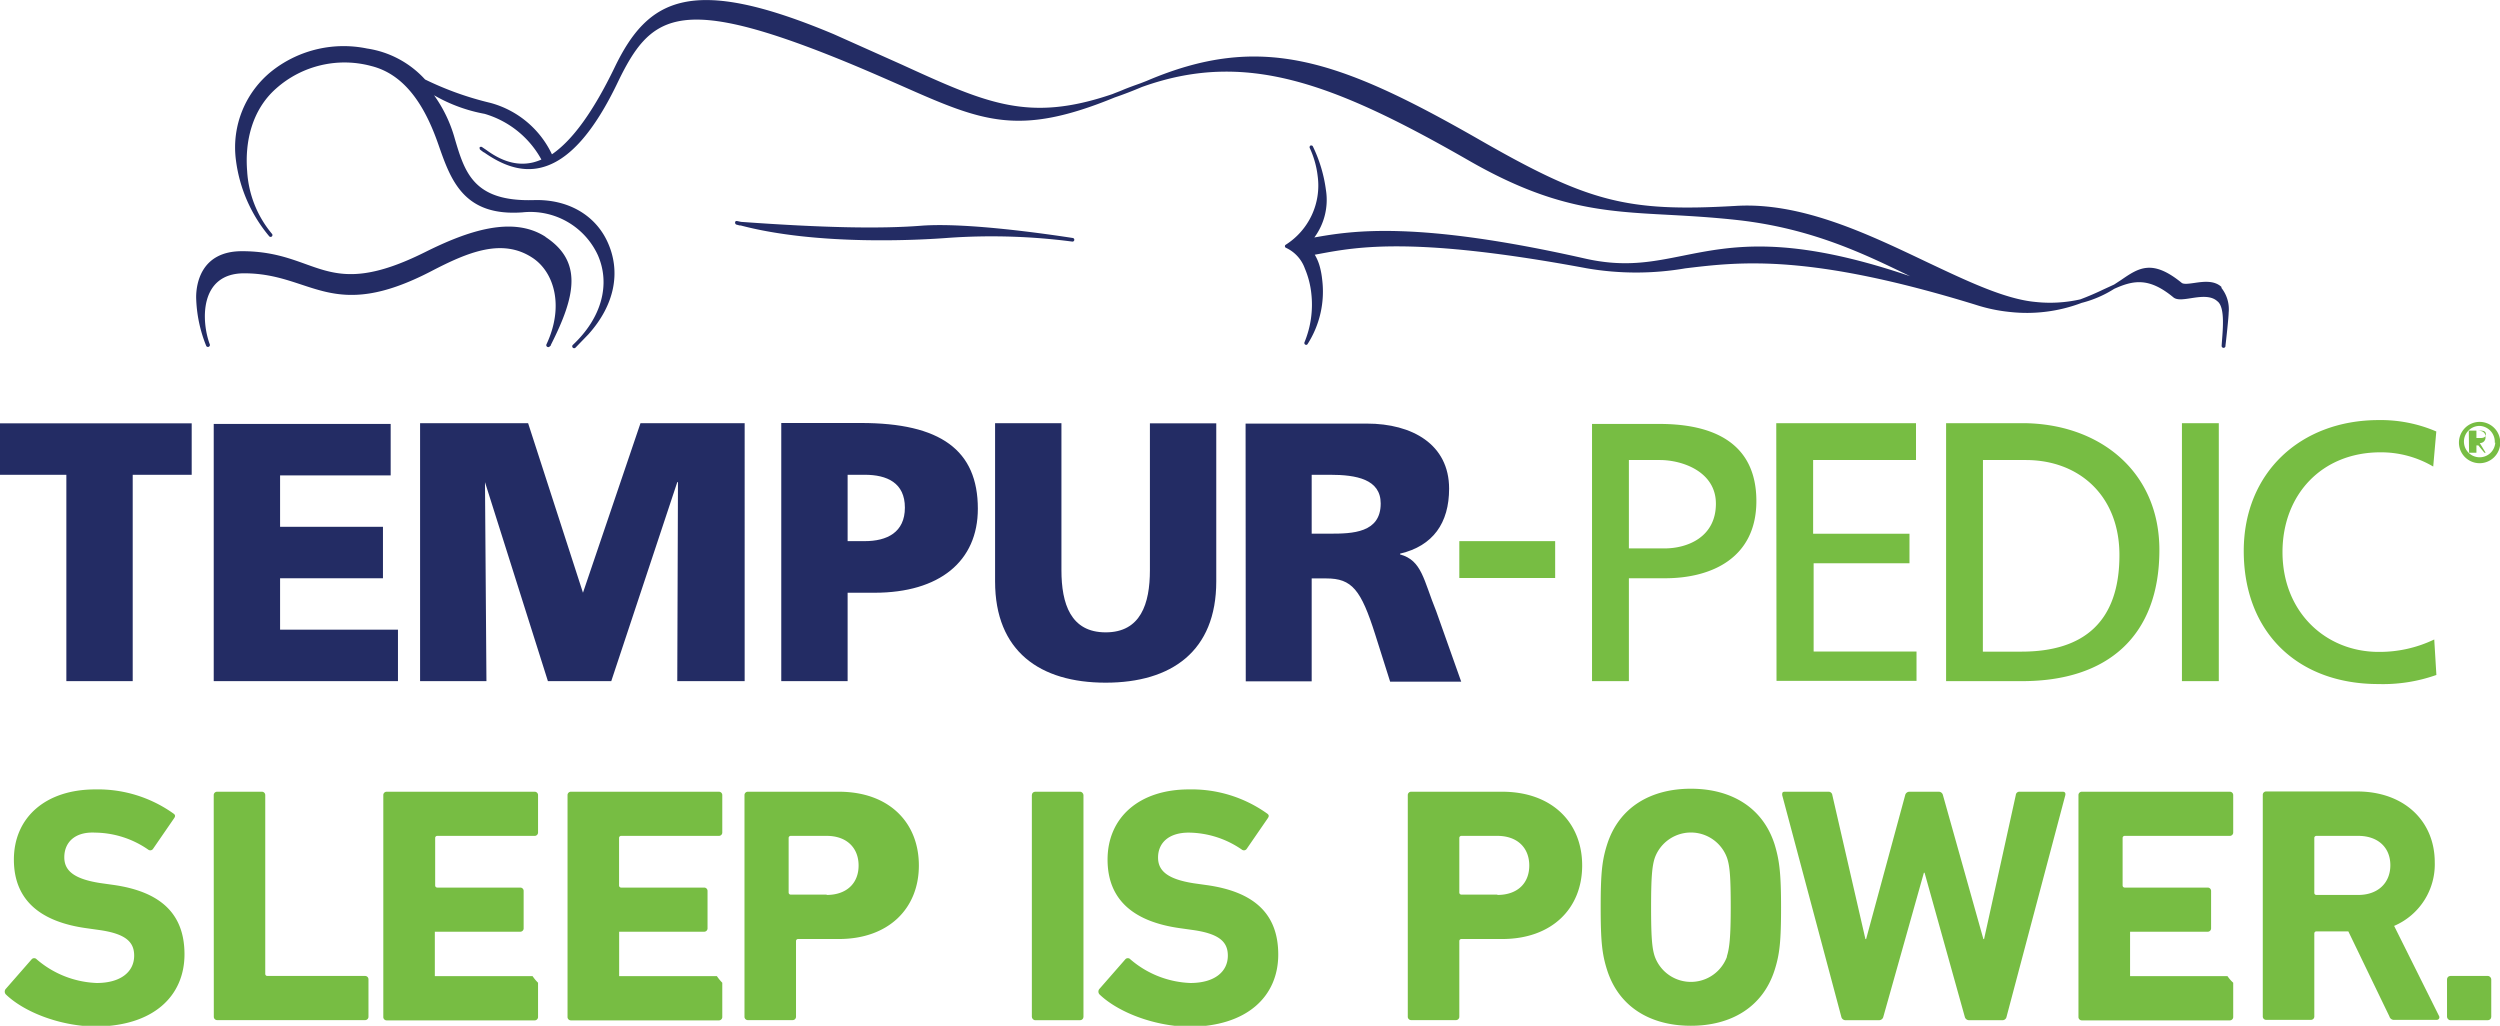 <svg xmlns="http://www.w3.org/2000/svg" viewBox="0 0 291.61 119.65"><defs><style>.cls-1{fill:#77bd43;}.cls-2{fill:#232c64;}</style></defs><title>tp-logo</title><g id="Layer_2" data-name="Layer 2"><g id="header"><path id="_-Pedic_" data-name="&lt;-Pedic&gt;" class="cls-1" d="M185.7,79.45H190v-12h4.23c5.42,0,10.64-2.37,10.64-9,0-6.86-5.13-9-11.29-9H185.7ZM190,53.66h3.61c2.64,0,6.54,1.36,6.54,5.09,0,3.9-3.31,5.22-6,5.22H190Zm37,25.79h8.88c9.92,0,16-5.22,16-15.3,0-9.27-7.12-14.79-16-14.79H227Zm4.3-25.79h5c6.17,0,10.92,4.11,10.92,11.09,0,7.7-4.07,11.26-11.43,11.26h-4.5Zm23.21,25.79h4.3V49.36h-4.3Zm29.67-29.12A16.38,16.38,0,0,0,277.46,49c-9.09,0-15.74,6.11-15.74,15.27,0,9.47,6.27,15.52,15.7,15.52a18.64,18.64,0,0,0,6.77-1.06l-.25-4.14a14.71,14.71,0,0,1-6.48,1.45c-6.19,0-11.22-4.65-11.22-11.64,0-6.69,4.57-11.64,11.43-11.64a12,12,0,0,1,6.15,1.66Zm2.64,1.3a2.41,2.41,0,1,0,2.41-2.42,2.42,2.42,0,0,0-2.41,2.42m4.24,0a1.83,1.83,0,1,1-1.83-1.95A1.85,1.85,0,0,1,291,51.64m-3,1.17h.86v-.86h.22l.71.86h.15l-.69-1.13a.64.64,0,0,0,.67-.69c0-.54-.33-.76-.95-.76h-1Zm.86-2.58h.49c.29,0,.61.06.61.41s-.28.45-.61.45h-.49ZM170.22,67.42H181.4v-4.3H170.22Zm37,12h16.33V76h-12V65.7h11.18V62.26H211.49v-8.6h12v-4.3H207.19Z"/><path id="_Tempur_" data-name="&lt;Tempur&gt;" class="cls-2" d="M7.74,79.45h7.74V55.38h6.88v-6H0v6H7.74Zm17.19,0H46.42v-6H32.67v-6h12v-6h-12v-6h12.9v-6H24.93Zm24.07,0h7.74l-.17-23.21h0l7.34,23.21h7.39L79,56.24h.08L79,79.45h7.86V49.36H74.71L68,69.14H68L61.6,49.36H49Zm42.13,0h7.74V69.14H102c7.58,0,12.06-3.66,12.06-9.8,0-6.84-4.36-10-13.63-10h-9.3Zm7.74-24.07h2c2.6,0,4.68.94,4.68,3.83s-2.08,3.91-4.68,3.91h-2Zm43-6h-7.74V66.51c0,3.92-1.08,7.25-5.16,7.25s-5.16-3.33-5.16-7.25V49.36h-7.74V67.82c0,8.15,5.23,11.81,12.9,11.81s12.9-3.66,12.9-11.81Zm3.44,30.09H153v-12h1.7c3,0,4.05,1.31,5.71,6.54l1.74,5.5h8.29l-2.91-8.2c-1.49-3.66-1.66-5.94-4.22-6.64v-.09c3.84-.9,5.72-3.57,5.72-7.58,0-5.17-4.31-7.59-9.59-7.59H145.29ZM153,55.38h2.13c3.09,0,5.92.52,5.92,3.35,0,3.44-3.31,3.52-5.92,3.52H153Z"/><path id="_Figure_" data-name="&lt;Figure&gt;" class="cls-2" d="M85.73,25.94a.2.2,0,0,1,.24-.16h0l.47.1c9.44.68,16.11.83,21,.45,5.34-.41,14.89,1,17.7,1.43a.21.21,0,0,1,.17.23.09.09,0,0,1,0,0,.21.21,0,0,1-.23.19,72.65,72.65,0,0,0-14.41-.44c-3.47.27-15.32.92-24.27-1.44h-.12l-.38-.1h0a.22.22,0,0,1-.15-.22.26.26,0,0,1,0-.05m173.4,7.57c-.85-.83-2.13-.65-3.17-.5-.64.09-1.24.18-1.49,0-3.43-2.8-5-1.77-7.05-.36l-.84.55-1.24.57c-.81.39-1.72.79-2.71,1.16a15.94,15.94,0,0,1-5.23.3c-3.58-.33-8-2.45-12.72-4.68-6.85-3.26-14.62-7-22.27-6.52-12.68.73-17.16-.43-29.93-7.76C156,6.82,147,3.78,133.74,9.44l-.67.26c-.72.26-1.44.51-2.17.82-.4.17-.75.29-1.13.45C120,14.3,115.2,12.11,105.13,7.51L97.28,4C80.62-3,75.59-.22,71.69,7.87,69.21,13,66.8,16.34,64.38,18a11.15,11.15,0,0,0-7.18-6,36.59,36.59,0,0,1-7.62-2.73,11.42,11.42,0,0,0-6.76-3.61,13.52,13.52,0,0,0-11,2.54,11.4,11.4,0,0,0-4.3,10.48,17.17,17.17,0,0,0,3.89,8.89.22.22,0,0,0,.31,0,.22.22,0,0,0,0-.3,12.52,12.52,0,0,1-2.89-7.29c-.28-3.45.55-7.15,3.37-9.65A12,12,0,0,1,43.3,7.7c4.36,1.08,6.54,5.44,7.84,9.17,1.44,4.13,2.93,8.4,9.81,7.9a8.67,8.67,0,0,1,8.79,5c1.5,3.43.41,7.34-2.92,10.46a.22.22,0,0,0,.3.33L68.63,39c3.1-3.45,3.83-7.35,2.21-10.83-1.46-3.14-4.66-4.95-8.56-4.83-7.06.21-8.07-3.23-9.25-7.23a16,16,0,0,0-2.4-5,18.43,18.43,0,0,0,5.9,2.17,11.11,11.11,0,0,1,6.62,5.33,6.28,6.28,0,0,1-.91.32c-1.75.44-3.55,0-5.49-1.42l-.49-.33h0a.23.23,0,0,0-.31,0,.23.23,0,0,0,0,.13.22.22,0,0,0,.1.18h0l.33.25a1.29,1.29,0,0,1,.15.08c1.66,1.15,4,2.38,6.62,1.72,3.18-.79,6.14-4.1,9-10.13C75.79,1.94,79-.47,96,6.15c3.59,1.4,6.52,2.7,9.1,3.83,9.51,4.21,13.68,6,24.94,1.38,1-.34,2.06-.75,3.15-1.21,12-4.32,22.16-.6,38.2,8.61,9.72,5.57,15.68,5.9,23.23,6.3,2.58.14,5.24.29,8.33.64,8.5,1,14.53,3.93,19.86,6.52l0,0c-14.25-4.84-20.73-3.55-26.52-2.39-3.66.73-6.82,1.37-11.44.32-19.62-4.43-27.12-3.24-31.54-2.45a7.38,7.38,0,0,0,1.35-5.55,16.58,16.58,0,0,0-1.52-5.07.19.19,0,0,0-.2-.11h-.06a.2.2,0,0,0-.12.2.21.21,0,0,0,0,.06,10.72,10.72,0,0,1,.94,3.32,8.18,8.18,0,0,1-3.73,8,.19.19,0,0,0-.09.19h0a.2.2,0,0,0,.13.17,4.22,4.22,0,0,1,2.19,2.4,10.23,10.23,0,0,1,.76,2.95,11.51,11.51,0,0,1-.81,5.69.31.31,0,0,0,0,.1.19.19,0,0,0,.11.15.19.19,0,0,0,.25-.05.2.2,0,0,1,0,0h0a11.36,11.36,0,0,0,1.71-7.57,9.27,9.27,0,0,0-.25-1.39,5.61,5.61,0,0,0-.61-1.48h0l.55-.1c4.41-.82,11.09-2.06,31.2,1.69a33.91,33.91,0,0,0,11.48,0c6.41-.77,14.39-1.74,33.86,4.25h0a19,19,0,0,0,4,.84,18,18,0,0,0,8.36-1.06,13.09,13.09,0,0,0,3.8-1.64c2.23-1,4.05-1.37,6.91,1,.42.34,1.16.23,2,.1,1.1-.17,2.34-.36,3.11.34,1,.72.6,3.68.51,5.22a.22.22,0,0,0,.45,0s0,0,0-.06h0c.08-.64.37-3.3.37-3.82a4,4,0,0,0-.87-2.92M63.66,27.64c-3.89-2.54-9.21-.66-14.08,1.77-11.69,5.83-12.38-.11-21.36-.11-4.81,0-5.34,3.87-5.34,5.37a16,16,0,0,0,1.18,5.69v0h0v0a.23.23,0,0,0,.42-.17c-1-2.63-1.29-8.31,4-8.31,7.94,0,10.12,5.84,21.85-.26,4.27-2.22,8.29-3.9,11.84-1.51,2.47,1.67,3.66,5.61,1.57,10.06a.22.22,0,0,0,.07.27.22.22,0,0,0,.28,0l.16-.14,0-.06c2.87-5.66,3.77-9.74-.65-12.62"/><path id="_TSIP_" data-name="&lt;TSIP&gt;" class="cls-1" d="M193.1,119.65"/><path id="_Path_" data-name="&lt;Path&gt;" class="cls-1" d="M.69,116a.48.48,0,0,1,0-.67l3-3.43a.39.39,0,0,1,.59,0,11.37,11.37,0,0,0,7,2.76c2.8,0,4.37-1.3,4.37-3.19,0-1.58-.95-2.56-4.14-3l-1.42-.2c-5.43-.75-8.47-3.31-8.47-8,0-4.92,3.7-8.19,9.49-8.19a15.15,15.15,0,0,1,9.1,2.8c.24.16.28.32.08.59L17.86,99a.39.39,0,0,1-.55.12,11.06,11.06,0,0,0-6.22-2C8.72,97,7.5,98.27,7.5,100c0,1.54,1.1,2.52,4.17,3l1.42.2c5.51.75,8.43,3.27,8.43,8.11s-3.58,8.43-10.51,8.43C6.83,119.65,2.77,118,.69,116Z"/><path id="_Path_2" data-name="&lt;Path&gt;" class="cls-1" d="M24.93,92.74a.39.39,0,0,1,.39-.39h5.23a.39.39,0,0,1,.39.39v20.86a.24.24,0,0,0,.24.24H42.59a.39.39,0,0,1,.39.39v4.37a.39.39,0,0,1-.39.39H25.33a.39.39,0,0,1-.39-.39Z"/><path id="_Path_3" data-name="&lt;Path&gt;" class="cls-1" d="M44.71,92.74a.39.39,0,0,1,.39-.39H62.37a.39.39,0,0,1,.39.39v4.37a.39.39,0,0,1-.39.39H51a.24.24,0,0,0-.24.24v5.55a.24.24,0,0,0,.24.24h9.69a.39.39,0,0,1,.39.39v4.37a.39.39,0,0,1-.39.39H50.58s-.24-.42.14-.26V114c-.38.16-.3.24-.14-.14H62.12a5.2,5.2,0,0,0,.64.77v4a.39.39,0,0,1-.39.39H45.1a.39.39,0,0,1-.39-.39Z"/><path id="_Path_4" data-name="&lt;Path&gt;" class="cls-1" d="M66.2,92.74a.39.39,0,0,1,.39-.39H83.86a.39.39,0,0,1,.39.39v4.37a.39.39,0,0,1-.39.39H72.45a.24.24,0,0,0-.24.24v5.55a.24.24,0,0,0,.24.24h9.69a.39.39,0,0,1,.39.39v4.37a.39.39,0,0,1-.39.39H72.09s-.24-.42.13-.26V114c-.37.16-.29.24-.13-.14H83.62a5.46,5.46,0,0,0,.63.77v4a.39.39,0,0,1-.39.39H66.59a.39.39,0,0,1-.39-.39Z"/><path class="cls-1" d="M97.85,92.35H87.23a.39.39,0,0,0-.39.39v25.86a.39.39,0,0,0,.39.39h5.23a.39.39,0,0,0,.39-.39v-8.83a.24.24,0,0,1,.24-.24h4.76c5.78,0,9.33-3.54,9.33-8.58S103.67,92.35,97.85,92.35Zm-1.42,12h-4.2a.24.24,0,0,1-.24-.24V97.74a.24.24,0,0,1,.24-.24h4.2c2.33,0,3.72,1.39,3.72,3.46S98.75,104.39,96.42,104.39Z"/><rect id="_Path_5" data-name="&lt;Path&gt;" class="cls-1" x="120.36" y="92.35" width="6.02" height="26.65" rx="0.39" ry="0.39"/><path id="_Path_6" data-name="&lt;Path&gt;" class="cls-1" d="M128.26,116a.48.48,0,0,1,0-.67l3-3.43a.39.39,0,0,1,.59,0,11.37,11.37,0,0,0,7,2.76c2.8,0,4.37-1.3,4.37-3.19,0-1.58-.95-2.56-4.14-3l-1.42-.2c-5.43-.75-8.47-3.31-8.47-8,0-4.92,3.7-8.19,9.49-8.19a15.15,15.15,0,0,1,9.1,2.8c.24.16.28.32.08.59L145.43,99a.39.39,0,0,1-.55.12,11.06,11.06,0,0,0-6.22-2c-2.36,0-3.58,1.22-3.58,2.91,0,1.54,1.1,2.52,4.17,3l1.42.2c5.51.75,8.43,3.27,8.43,8.11s-3.58,8.43-10.51,8.43C134.4,119.65,130.35,118,128.26,116Z"/><path class="cls-1" d="M175.22,92.35H164.6a.39.39,0,0,0-.39.39v25.86a.39.39,0,0,0,.39.39h5.23a.39.39,0,0,0,.39-.39v-8.83a.24.24,0,0,1,.24-.24h4.76c5.78,0,9.33-3.54,9.33-8.58S181,92.35,175.22,92.35Zm-.56,12h-4.2a.24.24,0,0,1-.24-.24V97.74a.24.24,0,0,1,.24-.24h4.2c2.33,0,3.72,1.39,3.72,3.46S177,104.39,174.66,104.39Z"/><path class="cls-1" d="M207,98.5c-1.38-4.33-5.08-6.5-9.77-6.5s-8.39,2.17-9.77,6.5c-.59,1.85-.75,3.35-.75,7.33s.16,5.47.75,7.32c1.38,4.33,5.08,6.5,9.77,6.5s8.39-2.17,9.77-6.5c.59-1.85.75-3.35.75-7.32S207.56,100.35,207,98.5Zm-5.55,13.07a4.48,4.48,0,0,1-8.43,0c-.32-.95-.43-2.24-.43-5.75s.12-4.8.43-5.75a4.48,4.48,0,0,1,8.43,0c.32.94.43,2.24.43,5.75S201.73,110.63,201.42,111.58Z"/><path id="_Path_7" data-name="&lt;Path&gt;" class="cls-1" d="M229.7,119a.51.51,0,0,1-.52-.4l-4.69-16.8h-.08l-4.73,16.8a.51.51,0,0,1-.52.4h-3.91a.5.5,0,0,1-.47-.39l-6.9-25.87c0-.24,0-.39.31-.39h5.07a.44.44,0,0,1,.47.39l3.86,16.8h.08l4.56-16.8a.51.51,0,0,1,.51-.39h3.42a.5.5,0,0,1,.47.39l4.72,16.8h.08l3.7-16.8a.42.42,0,0,1,.47-.39h5c.27,0,.35.16.31.39l-6.86,25.87a.48.48,0,0,1-.51.39Z"/><path id="_Path_8" data-name="&lt;Path&gt;" class="cls-1" d="M242.44,92.74a.39.39,0,0,1,.39-.39H260.1a.39.39,0,0,1,.39.39v4.37a.39.39,0,0,1-.39.39H247.83a.24.24,0,0,0-.24.24v5.55a.24.24,0,0,0,.24.24h9.69a.39.39,0,0,1,.39.39v4.37a.39.39,0,0,1-.39.39h-9.24s-.24-.42.18-.26V114c-.41.16-.33.24-.18-.14h11.54a4.53,4.53,0,0,0,.67.77v4a.39.39,0,0,1-.39.39H242.83a.39.39,0,0,1-.39-.39Z"/><path class="cls-1" d="M284.51,118.53,279.26,108a7.81,7.81,0,0,0,4.74-7.41c0-4.86-3.61-8.27-9.05-8.27H264.33a.39.39,0,0,0-.39.39v25.86a.39.39,0,0,0,.39.39h5.23a.39.39,0,0,0,.39-.39v-9.69a.24.24,0,0,1,.24-.24h3.73l4.79,9.92a.55.55,0,0,0,.61.4h4.91A.3.3,0,0,0,284.51,118.53Zm-9.43-14.14h-4.89a.24.24,0,0,1-.24-.24V97.74a.24.24,0,0,1,.24-.24h4.89c2.28,0,3.74,1.34,3.74,3.42S277.36,104.39,275.08,104.39Z"/><rect id="_Path_9" data-name="&lt;Path&gt;" class="cls-1" x="285.43" y="113.84" width="5.16" height="5.16" rx="0.39" ry="0.39"/></g></g></svg>